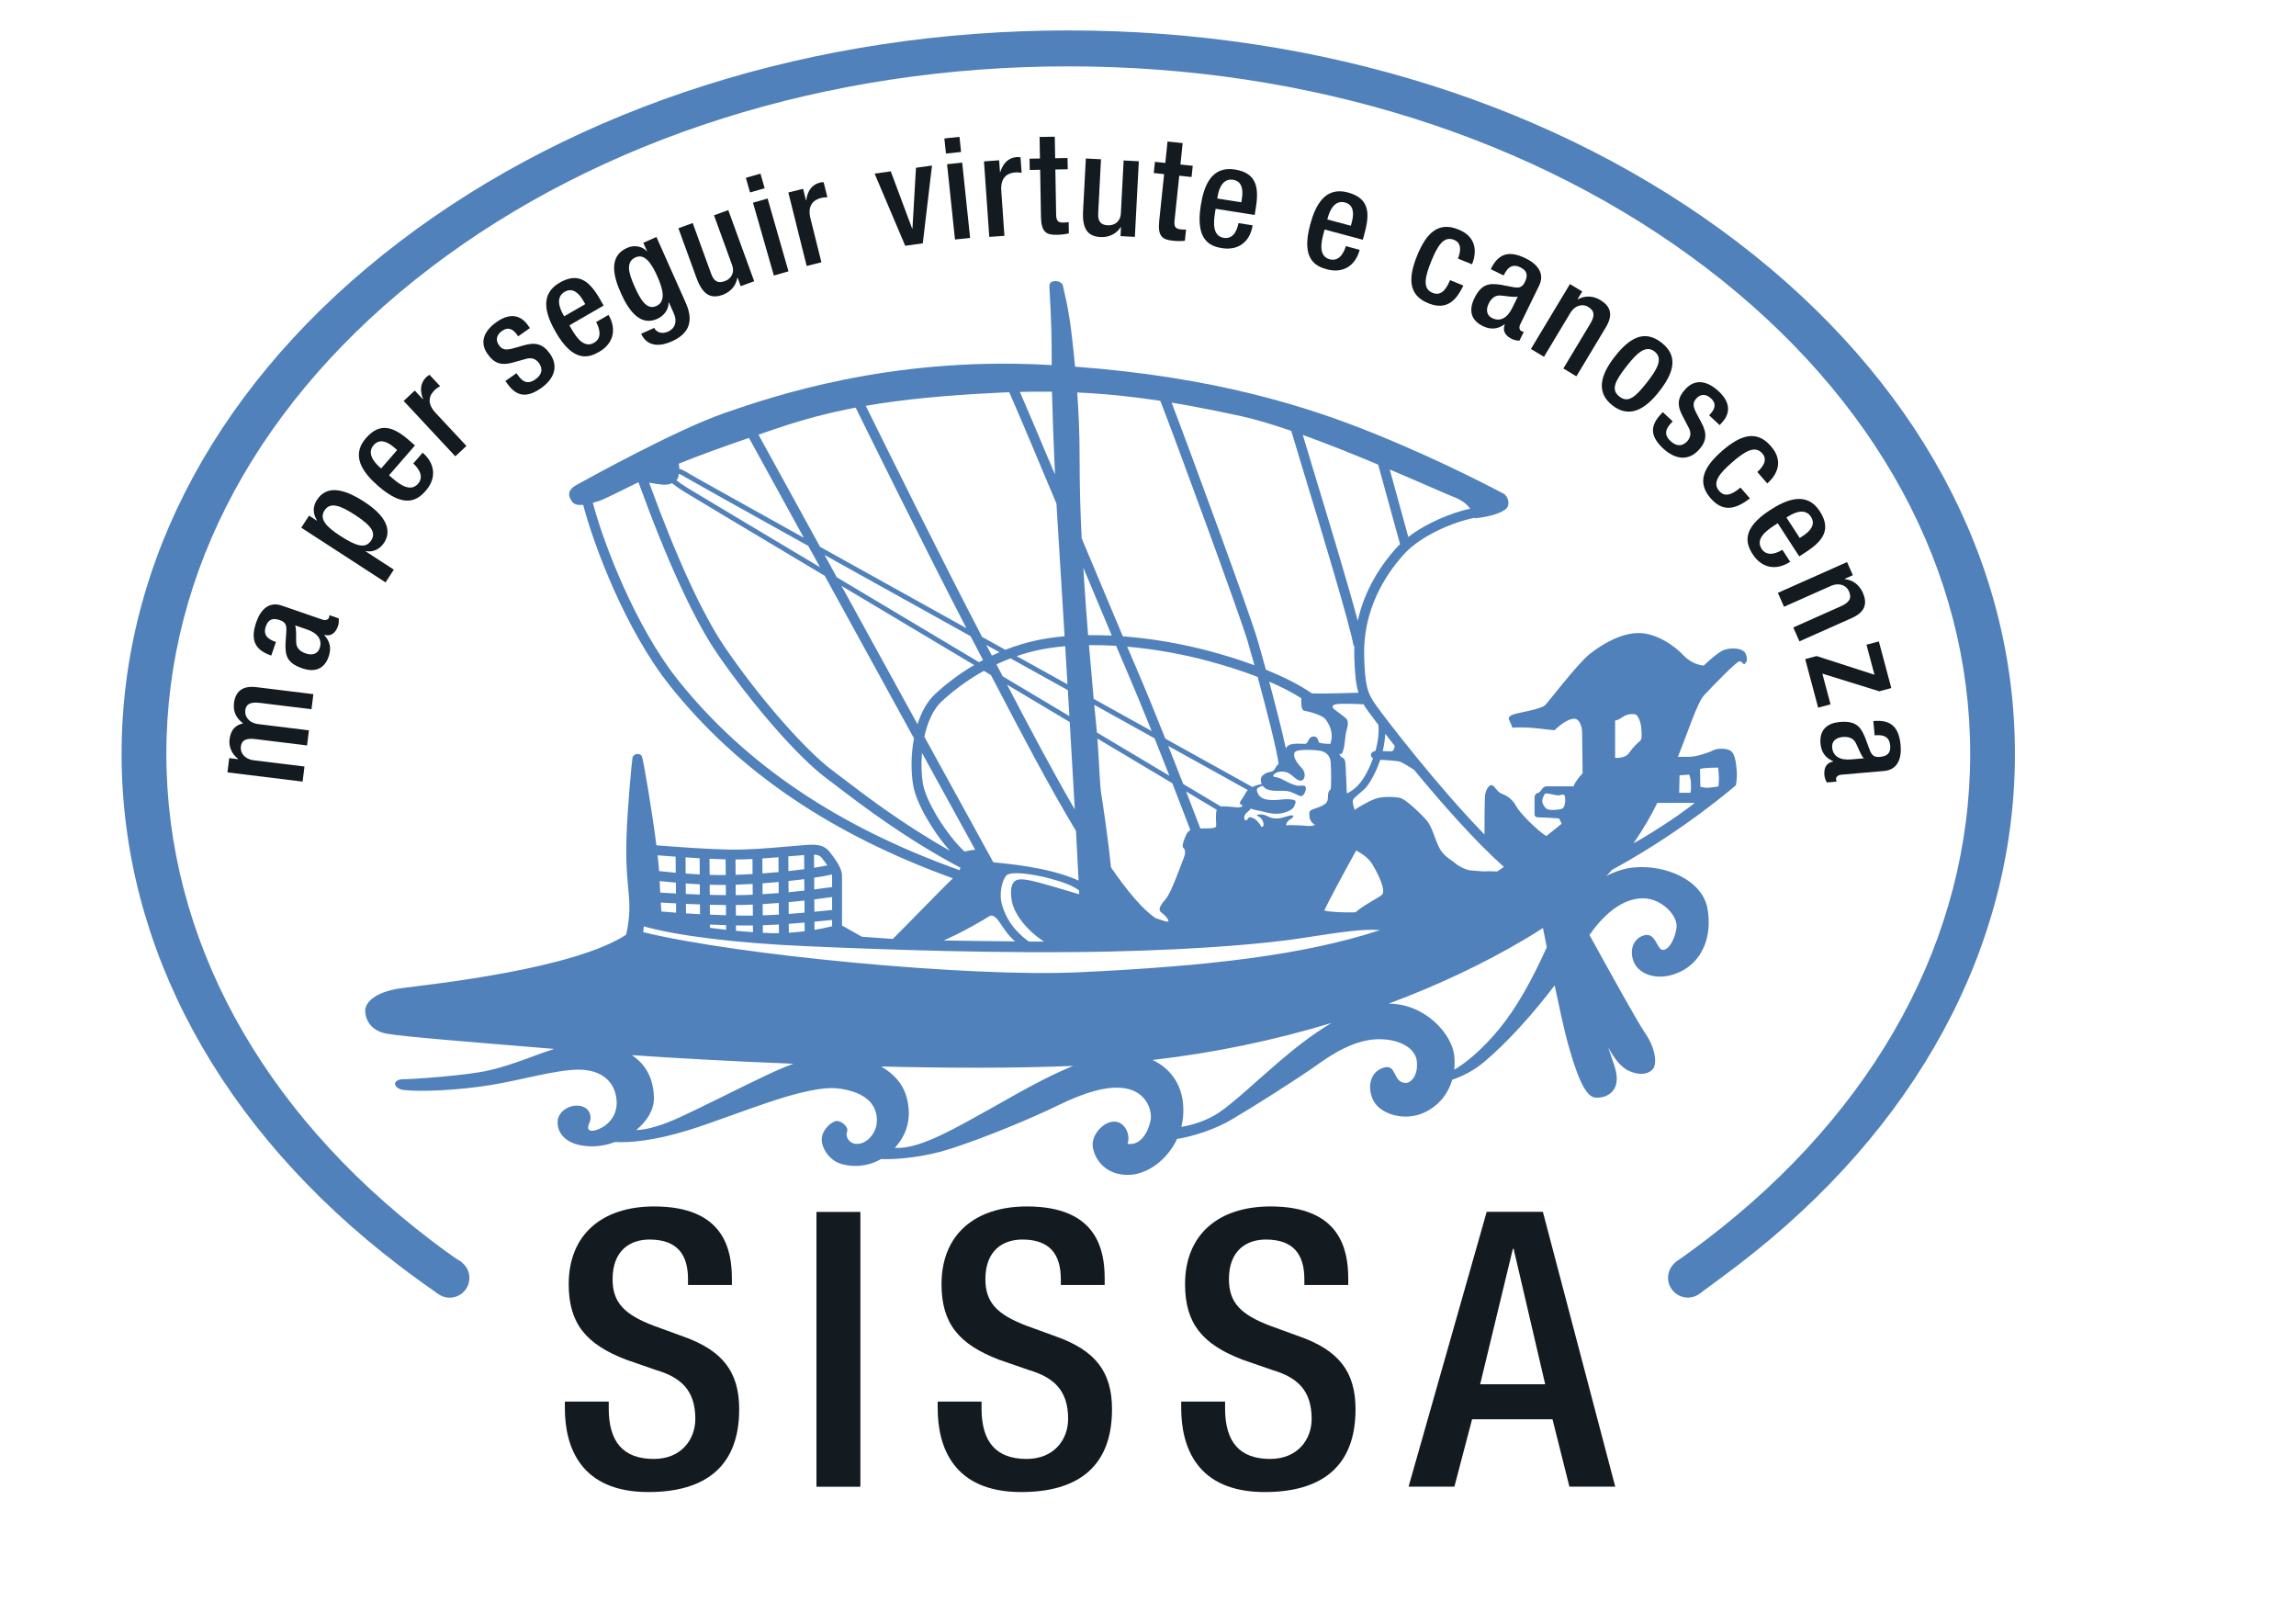 <?xml version="1.0" encoding="UTF-8" standalone="no"?>
<!-- Created with Inkscape (http://www.inkscape.org/) -->
<svg
   xmlns:svg="http://www.w3.org/2000/svg"
   xmlns="http://www.w3.org/2000/svg"
   version="1.0"
   width="297mm"
   height="210mm"
   id="svg2545">
  <defs
     id="defs2547" />
  <g
     id="g2394">
    <path
       d="M 828.558,392.476 C 825.868,394.67 817.544,401.042 802.38,410.109 C 801.088,410.871 799.836,411.553 798.608,412.176 C 803.542,405.177 807.271,398.534 810.266,392.476 L 828.558,392.476 z M 821.136,378.993 L 825.885,378.666 C 825.885,378.666 826.71,381.122 826.71,382.765 C 826.71,384.401 826.884,387.529 826.225,387.529 C 825.565,387.529 820.96,387.529 820.96,387.529 L 821.136,378.993 L 821.136,378.993 z M 839.995,375.214 C 839.995,375.214 840.169,376.539 840.334,378.827 C 840.502,381.12 840.169,384.401 840.169,384.401 C 840.169,384.401 837.367,384.901 835.405,385.075 C 833.436,385.225 831.306,384.575 831.306,384.575 L 831.141,375.871 C 833.095,375.214 839.995,375.214 839.995,375.214 z M 789.644,370.448 L 789.644,352.241 C 793.247,351.576 793.749,348.622 799.164,349.122 C 800.961,349.287 802.277,353.386 802.44,356.022 C 802.61,358.641 802.913,361.422 801.781,362.248 C 800.622,363.064 798.342,365.368 796.36,368.163 C 794.409,370.941 789.644,370.45 789.644,370.448 L 789.644,370.448 z M 763.447,395.406 C 761.723,395.906 758.29,396.149 756.826,395.664 C 755.368,395.172 754.621,393.695 754.149,392.476 C 753.646,391.247 754.621,388.802 755.368,388.059 C 756.087,387.331 760.761,389.015 762.232,388.772 C 764.147,388.452 764.909,387.817 765.163,389.779 C 765.39,391.739 765.163,394.921 763.447,395.406 z M 732.662,503.343 C 724.289,513.425 716.139,519.984 710.975,522.893 C 711.211,520.665 711.211,518.372 710.99,516.047 C 709.887,505.587 697.018,490.71 678.934,490.596 C 703.104,481.592 725.628,470.911 745.775,458.952 C 748.779,457.17 751.634,455.392 754.348,453.613 C 754.956,456.603 755.583,459.779 756.233,463.021 C 749.024,478.983 741.471,492.711 732.662,503.343 L 732.662,503.343 z M 672.255,390.505 C 668.703,391.838 663.503,394.968 662.32,395.853 C 662.32,395.853 660.983,392.287 661.434,391.097 C 661.87,389.908 665.575,387.241 667.52,385.302 C 668.733,384.081 672.328,378.849 674.79,371.435 C 677.742,371.508 683.563,371.95 684.658,372.397 C 685.407,372.691 688.496,374.404 691.373,376.343 C 704.451,392.203 720.931,410.987 735.257,423.778 C 734.171,424.513 733.082,425.255 731.99,426.005 C 729.667,425.846 727.374,425.839 725.117,425.96 C 722.337,425.711 719.784,425.582 718.764,425.444 C 716.538,425.15 712.98,423.362 711.338,421.87 C 709.711,420.384 705.983,418.75 703.763,414.6 C 701.537,410.426 700.206,404.185 697.52,401.063 C 694.851,397.929 687.268,390.651 684.6,390.06 C 681.922,389.461 675.834,389.165 672.255,390.505 z M 675.537,437.478 C 673.577,439.086 666.284,442.691 662.771,445.903 C 662.698,445.924 662.623,445.948 662.527,445.963 C 657.417,446.146 650.063,445.819 647.468,445.07 C 648.853,441.789 658.067,424.626 663.061,415.712 C 666.559,417.711 669.111,419.514 670.93,422.475 C 673.755,427.08 677.905,435.557 675.537,437.478 L 675.537,437.478 z M 527.446,475.273 C 474.098,477.79 360.265,466.89 314.477,455.665 L 314.754,452.84 C 331.537,457.52 360.055,461.02 394.662,462.542 C 430.13,464.103 490.005,466.299 542.23,465.14 C 589.087,464.109 620.671,461.013 636.492,458.566 C 657.017,455.377 666.434,454.014 674.732,454.658 C 637.298,466.898 590.803,472.291 527.446,475.273 L 527.446,475.273 z M 625.863,518.528 C 614.449,528.254 603.253,538.981 595.827,543.934 C 589.849,547.916 582.475,550.106 577.571,550.81 C 578.327,547.704 578.681,544.365 578.503,540.844 C 577.889,529.474 571.639,521.953 563.474,518.129 C 593.697,514.688 623.155,508.487 650.937,500.065 C 641.093,505.896 632.07,513.236 625.863,518.528 L 625.863,518.528 z M 505.759,529.989 C 493.983,536.192 472.629,548.895 460.868,554.469 C 451.243,559.035 443.894,561.519 437.475,561.081 C 444.195,553.816 445.906,544.857 442.911,535.253 C 441.195,529.738 436.964,524.802 430.791,521.341 C 463.391,522.112 496.501,522.219 524.646,521.03 C 517.743,523.816 511.195,527.134 505.759,529.989 z M 373.276,526.277 C 361.5,531.859 341.378,542.076 331.796,546.409 C 324.387,549.765 316.433,552.363 311.048,552.386 C 316.371,548.006 319.877,542.319 319.709,536.496 C 319.462,526.155 314.906,519.711 308.908,515.774 C 328.376,517.126 356.594,518.75 387.929,519.984 C 382.873,521.762 378.094,523.999 373.276,526.277 L 373.276,526.277 z M 330.313,418.757 L 330.384,426.617 C 327.337,426.338 324.565,426.058 322.242,425.801 C 322.084,423.581 321.817,420.962 321.504,418.097 C 324.338,418.316 327.299,418.553 330.313,418.757 L 330.313,418.757 z M 330.483,436.759 C 327.479,436.602 324.832,436.443 322.79,436.315 C 322.706,434.625 322.61,432.77 322.511,430.702 C 324.817,430.934 327.479,431.215 330.431,431.458 L 330.483,436.759 z M 330.547,446.146 C 327.893,445.946 325.444,445.75 323.335,445.553 C 323.269,444.417 323.168,442.964 323.052,441.175 C 325.113,441.304 327.666,441.457 330.513,441.6 L 330.547,446.146 L 330.547,446.146 z M 342.053,419.527 L 342.104,427.443 C 339.732,427.323 337.428,427.173 335.225,427.012 L 335.159,419.089 C 337.462,419.255 339.766,419.386 342.053,419.527 z M 342.171,437.266 C 339.818,437.199 337.51,437.1 335.303,436.995 L 335.253,431.86 C 337.48,432.012 339.781,432.162 342.136,432.285 L 342.171,437.266 z M 342.237,446.863 C 339.869,446.736 337.576,446.614 335.384,446.478 L 335.354,441.834 C 337.561,441.925 339.85,442.032 342.207,442.101 L 342.237,446.863 z M 354.752,420.073 L 354.818,427.731 C 352.199,427.755 349.548,427.733 346.948,427.649 L 346.877,419.77 C 349.61,419.916 352.246,420.006 354.752,420.073 z M 354.885,437.562 C 352.313,437.547 349.661,437.504 347.014,437.427 L 346.963,432.474 C 349.582,432.557 352.234,432.596 354.846,432.572 L 354.885,437.562 z M 354.952,447.386 C 352.281,447.303 349.644,447.206 347.076,447.092 L 347.049,442.259 C 349.7,442.32 352.347,442.373 354.913,442.403 L 354.952,447.386 z M 354.995,454.521 C 352.328,454.225 349.715,453.9 347.111,453.538 L 347.111,451.929 C 349.676,452.028 352.328,452.144 354.979,452.219 L 354.995,454.521 z M 367.896,419.907 L 367.926,427.246 C 365.122,427.413 362.339,427.551 359.641,427.626 L 359.589,420.15 C 362.354,420.126 365.163,420.036 367.896,419.907 L 367.896,419.907 z M 368.005,437.334 C 366.623,437.397 365.257,437.457 363.919,437.504 C 362.588,437.532 361.171,437.555 359.707,437.564 L 359.677,432.465 C 362.369,432.381 365.163,432.246 367.973,432.087 L 368.005,437.334 z M 368.091,447.567 C 366.161,447.59 364.248,447.593 362.354,447.56 C 361.5,447.545 360.645,447.53 359.791,447.515 L 359.739,442.401 C 361.238,442.386 362.685,442.373 364.072,442.328 C 365.358,442.29 366.7,442.236 368.04,442.176 L 368.091,447.567 L 368.091,447.567 z M 368.121,455.665 C 365.358,455.474 362.569,455.257 359.821,455.006 L 359.806,452.348 C 360.645,452.348 361.47,452.378 362.273,452.393 C 364.205,452.423 366.146,452.423 368.106,452.402 L 368.121,455.665 L 368.121,455.665 z M 380.586,419.029 L 380.64,426.292 C 378.032,426.535 375.399,426.756 372.765,426.945 L 372.718,419.635 C 375.468,419.446 378.13,419.242 380.586,419.029 z M 380.702,436.549 C 378.032,436.759 375.416,436.935 372.827,437.1 L 372.799,431.782 C 375.432,431.593 378.064,431.374 380.668,431.134 L 380.702,436.549 L 380.702,436.549 z M 380.784,447.075 C 378.16,447.228 375.532,447.365 372.894,447.449 L 372.866,441.925 C 375.447,441.774 378.064,441.6 380.735,441.396 L 380.784,447.075 L 380.784,447.075 z M 380.831,456.133 C 379.773,456.165 378.723,456.18 377.606,456.187 C 376.056,456.127 374.506,456.037 372.96,455.961 L 372.932,452.286 C 375.584,452.196 378.199,452.075 380.799,451.908 L 380.831,456.133 z M 392.229,418.044 C 392.545,418.022 392.85,417.984 393.146,417.962 L 393.181,424.893 C 390.744,425.217 388.146,425.528 385.458,425.816 L 385.411,418.613 L 392.229,418.044 L 392.229,418.044 z M 393.264,435.336 C 390.679,435.63 388.114,435.904 385.539,436.141 L 385.494,430.662 C 388.161,430.382 390.761,430.073 393.213,429.747 L 393.264,435.336 z M 393.346,446.128 C 390.842,446.349 388.243,446.562 385.608,446.751 L 385.576,440.995 C 388.146,440.75 390.709,440.486 393.299,440.198 L 393.346,446.128 z M 393.397,455.216 C 391.074,455.504 388.504,455.755 385.668,455.931 L 385.638,451.59 C 388.277,451.408 390.879,451.189 393.382,450.97 L 393.397,455.216 z M 401.76,419.347 C 402.898,420.77 403.782,421.983 404.478,423.005 C 402.584,423.422 400.394,423.802 398.024,424.188 L 397.977,417.75 C 399.78,417.833 400.905,418.265 401.76,419.347 z M 406.816,449.682 L 406.816,452.762 C 405.066,453.188 402.202,453.885 398.222,454.544 L 398.187,450.53 C 400.394,450.324 402.518,450.113 404.51,449.916 L 406.816,449.682 z M 404.033,445.106 C 402.17,445.289 400.21,445.486 398.155,445.684 L 398.125,439.638 C 401.049,439.282 403.967,438.904 406.816,438.496 L 406.816,444.834 L 404.033,445.106 L 404.033,445.106 z M 406.749,427.458 C 406.801,427.722 406.816,427.898 406.816,428.042 L 406.816,433.609 C 403.952,434.032 401.019,434.412 398.086,434.784 L 398.058,429.049 C 401.35,428.549 404.315,428.012 406.749,427.458 L 406.749,427.458 z M 483.547,447.938 C 485.554,446.605 487.548,449.046 489.309,451.713 C 490.859,454.014 492.897,457.316 496.291,460.172 C 483.313,460.058 470.997,459.878 461.353,459.725 C 470.965,455.573 481.719,449.16 483.547,447.938 L 483.547,447.938 z M 331.468,332.412 C 310.836,306.586 295.043,265.693 289.843,245.782 C 290.978,245.447 292.017,245.114 292.805,244.903 C 294.914,244.311 303.274,240.062 312.137,235.714 C 326.116,274.229 339.44,303.2 350.735,319.62 C 368.067,344.787 390.447,370.345 403.967,380.386 L 409.749,384.764 C 422.392,394.421 442.713,409.887 469.516,424.143 C 469.454,424.551 469.334,424.968 469.185,425.384 C 409.549,404.069 364.366,373.569 331.468,332.412 L 331.468,332.412 z M 323.844,236.904 C 325.772,237.099 327.365,236.745 328.604,236.17 C 329.922,237.305 331.863,238.714 334.761,240.511 C 338.267,242.668 366.442,259.529 403.228,281.477 L 446.846,360.898 C 445.378,368.691 445.309,376.94 446.449,383.834 C 447.885,392.476 455.999,406.457 464.428,415.871 C 441.56,402.963 424.005,389.575 412.679,380.925 L 406.848,376.509 C 395.583,368.131 374.049,344.963 354.718,316.879 C 343.82,301.064 330.942,273.138 317.358,235.942 C 319.748,236.359 321.981,236.724 323.844,236.904 L 323.844,236.904 z M 331.567,233.282 C 331.614,232.928 331.747,232.337 331.863,231.594 C 332.784,231.934 333.819,232.436 334.957,233.2 C 336.045,233.905 360.845,247.759 395.192,266.876 L 400.92,277.288 C 365.897,256.377 339.403,240.532 336.045,238.458 C 333.546,236.91 331.848,235.714 330.676,234.753 C 331.223,234.207 331.537,233.679 331.567,233.282 z M 366.176,214.06 L 393.002,262.882 C 360.517,244.803 337.346,231.876 336.312,231.178 C 334.972,230.291 333.508,229.566 332.095,229.119 C 332.095,228.344 332.024,227.513 331.827,226.671 C 340.442,223.135 351.063,219.264 366.176,214.06 z M 380.503,209.182 C 392.674,205.077 404.778,201.822 418.339,199.255 C 425.585,213.985 451.868,267.268 472.481,307.071 C 447.452,293.18 422.525,279.311 400.935,267.299 L 370.824,212.471 C 373.866,211.417 377.095,210.327 380.503,209.182 L 380.503,209.182 z M 488.798,191.929 C 490.363,191.845 491.894,191.8 493.425,191.734 C 498.036,202.222 506.865,223.18 516.509,246.183 C 516.543,246.894 516.576,247.576 516.625,248.227 C 516.968,253.779 518.585,279.712 520.481,311.024 C 515.607,311.449 510.996,312.123 506.697,313.031 C 501.285,314.191 496.214,315.796 491.501,317.636 C 487.727,315.539 483.942,313.441 480.137,311.32 C 459.67,272.099 431.744,215.546 423.281,198.368 C 441.294,195.246 462.04,193.211 488.798,191.929 L 488.798,191.929 z M 514.302,191.476 C 514.6,203.093 515.182,218.826 515.783,231.974 C 508.72,215.174 502.5,200.459 498.629,191.575 C 504.014,191.437 509.25,191.399 514.302,191.476 L 514.302,191.476 z M 521.894,334.509 C 513.827,330.035 505.51,325.415 497.068,320.735 C 500.441,319.56 503.994,318.56 507.719,317.757 C 511.734,316.902 516.114,316.28 520.777,315.872 C 521.14,321.952 521.52,328.195 521.894,334.509 L 521.894,334.509 z M 522.819,350.036 C 512.398,343.827 501.427,337.268 490.232,330.602 L 487.171,324.756 C 489.376,323.725 491.66,322.733 494.05,321.817 C 503.601,327.109 512.988,332.33 522.076,337.374 C 522.323,341.584 522.57,345.82 522.819,350.036 L 522.819,350.036 z M 525.47,395.679 C 514.027,376.002 502.466,354.015 492.371,334.686 C 502.897,340.963 513.188,347.114 522.997,352.954 C 523.888,367.852 524.728,382.531 525.47,395.679 L 525.47,395.679 z M 482.16,315.228 C 484.339,316.423 486.49,317.613 488.639,318.811 C 487.368,319.348 486.131,319.901 484.927,320.477 L 483.347,317.478 C 482.969,316.741 482.574,315.977 482.16,315.228 L 482.16,315.228 z M 450.762,368.047 L 476.764,415.364 C 475.014,415.515 473.155,415.946 471.524,416.227 C 462.766,408.039 452.673,391.808 451.205,383.037 C 450.515,378.87 450.303,373.548 450.762,368.047 z M 409.124,282.181 L 403.125,271.281 C 424.844,283.371 449.693,297.178 474.491,310.964 C 476.069,313.976 477.619,316.924 479.083,319.728 L 480.618,322.643 C 479.957,322.982 479.298,323.339 478.669,323.704 C 454.893,309.517 430.69,295.074 409.124,282.181 z M 476.266,325.082 C 467.775,330.087 461.282,335.435 457.167,339.276 C 453.266,342.887 450.447,348.121 448.568,354.015 L 411.408,286.379 C 431.732,298.503 454.167,311.887 476.266,325.082 z M 526.059,406.205 C 526.572,415.628 527.016,423.901 527.313,430.406 C 511.983,423.587 491.301,422.172 485.636,421.492 L 451.93,360.134 C 453.384,353.278 456.08,346.872 460.443,342.812 C 464.761,338.803 471.758,333.073 481.009,327.923 C 482.16,328.595 483.3,329.277 484.438,329.96 L 486.447,333.76 C 498.792,357.413 512.638,383.916 526.059,406.205 L 526.059,406.205 z M 494.644,440.213 C 495.701,446.264 501.07,454.059 510.388,460.285 C 507.915,460.27 505.443,460.247 502.977,460.24 C 494.612,454.074 491.632,447.962 489.981,442.622 C 488.205,436.843 489.981,430.193 491.976,427.974 C 493.968,425.754 504.389,427.089 512.823,429.307 C 519.671,431.11 524.182,432.776 527.549,435.245 C 527.564,435.904 527.594,436.549 527.609,437.148 C 518.783,434.487 511.668,432.398 508.49,431.557 C 502.612,429.99 498.629,429.307 496.716,430.346 C 494.822,431.374 493.624,434.155 494.644,440.213 L 494.644,440.213 z M 567.276,195.927 C 574.071,213.221 606.025,300.207 609.909,313.244 C 610.774,316.226 611.98,320.402 613.297,325.187 C 604.983,322.128 597.188,319.841 591.831,318.401 C 577.431,314.551 562.8,312.084 548.948,311.039 C 543.606,298.382 536.897,282.387 529.93,265.746 C 529.569,264.853 529.191,263.966 528.828,263.088 C 528.163,250.052 527.821,237.503 527.821,223.414 C 527.821,212.053 527.34,201.571 526.662,191.848 C 541.373,192.528 554.768,194.02 567.276,195.927 L 567.276,195.927 z M 606.759,203.42 C 613.777,204.933 622.239,207.503 631.299,210.614 L 637.173,230.109 C 646.13,259.619 659.695,304.222 661.81,315.833 L 662.166,315.764 C 662.084,317.529 662.069,319.333 662.114,321.166 C 662.381,329.518 662.928,334.617 664.148,338.617 C 660.863,338.722 646.545,339.183 641.351,338.926 C 634.82,334.411 626.818,330.542 618.896,327.347 C 617.12,320.831 615.523,315.228 614.51,311.857 C 610.819,299.351 581.352,219.045 572.794,196.801 C 584.761,198.784 595.945,201.103 606.759,203.42 L 606.759,203.42 z M 673.785,227.118 L 684.482,265.972 C 683.852,266.577 683.238,267.193 682.667,267.822 C 675.434,275.88 667.254,287.877 663.8,303.443 C 658.845,284.794 648.88,252.053 641.789,228.702 L 636.935,212.598 C 649.192,217.021 662.142,222.24 673.785,227.118 L 673.785,227.118 z M 711.123,243.091 C 714.941,244.53 717.328,246.683 718.792,248.628 C 709.844,250.576 697.58,255.492 688.526,262.483 L 679.451,229.495 C 695.148,236.146 707.581,241.737 711.123,243.091 L 711.123,243.091 z M 609.576,397.201 C 610.329,396.535 611.025,395.997 611.476,395.271 C 612.586,395.664 613.717,395.99 614.776,396.155 C 617.61,396.593 619.982,397.633 623.54,397.791 C 627.114,397.929 631.114,396.308 632.173,394.968 C 633.208,393.624 633.8,391.696 633.059,391.247 C 632.306,390.801 630.367,390.651 628.74,390.651 C 627.114,390.648 622.941,391.544 619.096,390.801 C 615.22,390.058 614.48,386.932 614.48,386.045 C 614.48,385.309 615.686,384.5 617.35,384.137 C 618.007,385.036 619.044,385.826 620.575,386.196 C 624.287,387.08 628.156,386.045 630.975,387.082 C 633.8,388.126 635.863,389.764 636.907,388.871 C 637.957,387.975 638.852,385.605 638.259,384.56 C 637.669,383.514 635.722,384.401 633.8,383.963 C 631.87,383.514 629.48,382.318 627.847,381.432 C 626.226,380.545 624.592,379.948 623.243,379.804 C 621.906,379.652 622.498,378.456 623.978,377.722 C 625.478,376.97 628.888,376.676 631.284,378.759 C 633.652,380.841 635.722,382.477 637.055,381.137 C 638.401,379.802 637.957,376.972 636.462,375.487 C 634.977,374.001 633.059,371.472 632.757,369.685 C 632.46,367.906 633.059,367.012 635.576,366.716 C 638.111,366.411 643.444,366.579 645.538,367.012 C 647.609,367.457 650.287,368.792 650.574,372.517 C 650.871,376.227 650.871,384.703 650.574,385.605 C 650.287,386.483 649.243,386.483 649.243,389.165 C 649.243,391.838 648.644,392.74 646.276,393.923 C 643.889,395.118 640.19,395.709 640.19,397.042 C 640.19,398.375 639.606,401.306 642.933,403.245 C 641.868,403.676 640.612,403.852 639.442,403.739 C 637.957,403.586 631.411,403.14 628.74,403.442 C 628.888,402.092 629.925,400.905 631.284,400.17 C 632.594,399.419 633.059,397.929 629.925,398.831 C 626.818,399.715 625.478,400.314 622.795,400.011 C 620.13,399.715 618.947,398.088 616.41,398.088 C 613.889,398.088 614.192,398.687 615.368,399.125 C 616.558,399.578 617.913,401.8 617.756,403.14 C 617.61,404.479 616.706,404.479 616.41,403.739 C 616.116,402.978 614.776,401.36 613.889,400.617 C 613,399.874 610.626,398.974 610.329,399.876 C 610.027,400.761 608.687,401.512 608.393,400.467 C 608.097,399.419 608.393,398.24 609.576,397.201 L 609.576,397.201 z M 564.479,360.913 C 566.995,367.223 569.464,373.449 571.72,379.199 C 561.692,373.237 549.62,366.027 536.298,358.075 C 536.203,356.945 536.107,355.848 535.973,354.794 C 535.729,352.295 535.374,348.765 534.99,344.54 C 545.523,350.401 555.47,355.923 564.479,360.913 z M 625.116,373.359 C 624.607,373.842 624.117,374.396 623.83,374.888 C 623.097,376.227 622.498,377.131 621.174,377.266 C 619.828,377.417 617.157,378.456 616.558,380.244 C 616.3,381.06 616.367,382.189 616.833,383.265 C 615.353,383.536 613.659,384.014 612.187,384.742 L 612.223,384.65 C 611.573,384.281 594.753,374.965 569.739,361.074 C 565.048,349.296 560.071,337.079 555.7,326.907 C 554.384,323.86 552.829,320.204 551.084,316.106 C 563.991,317.233 577.504,319.575 590.597,323.081 C 599.494,325.466 607.652,328.088 614.864,330.898 C 619.274,347.099 624.399,367.156 625.116,373.359 L 625.116,373.359 z M 637.669,347.408 C 641.04,347.977 645.731,349.607 647.217,350.833 C 647.41,351.007 647.652,351.196 647.912,351.402 C 648.853,352.651 649.591,353.901 650.109,355.135 C 650.997,357.272 651.285,359.369 650.967,361.475 C 650.68,362.693 650.45,363.612 650.45,363.612 C 647.247,363.67 645.359,363.141 644.947,363.004 C 644.479,362.852 644.642,359.732 641.959,360.028 C 639.303,360.322 639.887,363.594 637.957,363.594 C 634.457,363.594 629.925,362.89 628.658,365.883 C 626.87,357.467 623.555,344.6 620.5,333.185 C 626.567,335.798 631.846,338.533 636.248,341.328 C 636.205,341.811 636.205,342.312 636.205,342.752 C 636.205,344.471 636.205,347.159 637.669,347.408 L 637.669,347.408 z M 531.986,310.476 C 531.327,302.251 530.7,294.082 530.241,286.976 C 530.02,283.74 529.812,280.608 529.636,277.51 C 534.685,289.597 539.501,301.025 543.561,310.691 C 539.634,310.5 535.759,310.425 531.986,310.476 z M 545.678,315.696 C 547.808,320.756 549.708,325.202 551.268,328.822 C 554.938,337.374 559.043,347.378 563.06,357.355 C 554.332,352.529 544.797,347.228 534.7,341.616 C 533.998,334.087 533.193,324.824 532.401,315.35 C 536.699,315.318 541.143,315.416 545.678,315.696 L 545.678,315.696 z M 578.533,414.439 C 579.568,415.326 579.724,416.97 578.681,419.499 C 577.644,422.029 572.749,436.147 570.057,439.269 C 567.394,442.386 566.055,444.471 567.534,445.819 C 568.822,446.946 571.063,448.539 571.306,450.469 C 570.411,450.446 569.902,450.424 569.902,450.424 C 568.296,449.894 566.647,449.357 564.953,448.803 C 558.6,444.492 551.114,435.557 543.149,423.961 C 541.897,411.045 539.198,392.907 538.406,388.089 C 537.652,383.559 537.326,371.564 536.536,361.027 C 550.478,369.357 562.984,376.811 573.155,382.864 C 577.247,393.39 580.514,401.926 582.009,405.836 C 581.174,406.205 580.529,406.768 580.019,407.895 C 579.132,409.834 577.504,413.546 578.533,414.439 L 578.533,414.439 z M 594.569,402.246 C 594.717,404.185 594.569,404.479 592.948,404.784 C 591.831,404.979 589.124,404.904 586.854,404.979 C 585.781,402.161 583.252,395.529 579.894,386.893 C 586.343,390.726 591.432,393.77 594.85,395.816 C 594.324,397.648 594.457,400.595 594.569,402.246 L 594.569,402.246 z M 606.759,393.33 C 606.987,393.435 607.268,393.573 607.586,393.701 C 607.283,394.285 606.705,394.672 605.28,394.672 C 603.614,394.67 599.346,393.944 596.898,394.217 C 593.074,391.937 586.736,388.152 578.473,383.226 C 576.255,377.545 573.762,371.193 571.152,364.625 C 591.256,375.774 605.655,383.757 610.042,386.196 C 609.672,386.55 609.37,386.954 609.14,387.379 C 607.349,390.801 605.129,392.581 606.759,393.33 L 606.759,393.33 z M 668.985,347.801 C 669.932,349.135 671.656,351.423 673.918,354.401 C 674.17,357.413 673.97,361.832 672.461,367.043 C 671.175,367.277 670.228,368.049 670.228,368.958 C 670.228,369.608 670.561,370.252 671.256,370.714 C 668.718,377.722 664.946,384.985 658.467,387.825 C 658.467,387.825 658.001,376.086 657.853,374.147 C 657.705,372.221 657.705,370.875 655.931,370.138 C 655.397,369.911 655.079,369.23 654.767,368.397 C 655.397,368.715 655.944,368.685 656.255,367.981 C 657.49,365.282 657.49,361.362 657.964,358.68 C 658.467,355.975 659.931,352.795 657.964,351.075 C 656.013,349.364 653.821,347.902 652.58,346.925 C 651.367,345.94 650.641,344.714 653.318,344.22 C 655.45,343.834 662.698,344.055 666.64,344.282 C 667.336,345.44 668.089,346.578 668.985,347.801 L 668.985,347.801 z M 677.255,358.708 C 678.668,360.52 680.213,362.504 681.877,364.595 C 681.744,365.806 681.351,367.246 680.241,367.246 C 679.097,367.244 677.512,367.246 676.012,367.171 C 676.641,364.518 677.098,361.679 677.255,358.708 z M 853.515,319.665 C 852.325,316.552 845.266,316.204 841.631,318.281 C 839.549,319.468 836.472,321.999 832.942,325.355 C 829.383,325.02 825.808,323.287 822.68,319.977 C 818.764,315.811 809.948,309.441 801.137,309.441 C 792.328,309.439 783.038,315.077 777.166,319.728 C 771.286,324.391 757.343,342.752 755.383,344.714 C 753.423,346.659 742.403,348.387 740.198,349.122 C 738.001,349.862 737.269,350.833 737.765,351.81 C 738.252,352.793 739.474,355.726 739.474,355.726 C 741.183,355.49 747.064,355.492 750.99,355.977 C 754.887,356.475 760.029,356.954 760.029,356.954 C 762.47,354.513 766.648,351.325 769.57,351.325 C 772.507,351.325 773.497,355.726 773.497,357.937 C 773.497,360.14 773.742,378.024 773.742,378.024 C 772.026,379.733 769.821,382.675 769.326,384.386 C 769.326,384.386 758.312,384.386 756.115,384.386 C 753.912,384.386 753.423,387.334 751.952,387.574 C 750.488,387.817 750.243,389.536 750.243,389.536 C 750.243,389.534 750.243,396.392 750.243,397.869 C 750.243,399.329 750.99,399.58 753.423,399.58 C 755.873,399.578 762.232,400.065 762.232,400.065 L 763.52,402.637 C 761.1,404.638 758.571,406.661 755.952,408.698 C 751.36,405.675 743.128,397.618 741.183,393.953 C 738.987,389.777 735.56,388.551 733.838,387.817 C 732.129,387.08 730.916,384.637 729.682,383.901 C 728.46,383.166 726.255,385.614 726.004,389.287 C 725.804,392.353 725.774,404.071 725.761,407.91 C 702.529,384.044 677.89,351.893 672.899,344.978 C 668.549,338.934 667.387,335.473 666.943,321.029 C 666.256,298.245 677.07,281.282 686.264,271.064 C 694.637,261.731 710.872,255.052 721.034,253.098 C 721.085,253.27 721.1,253.378 721.1,253.378 C 729.579,252.467 734.718,250.348 736.522,248.53 C 738.343,246.72 737.432,242.48 735.015,241.26 C 732.587,240.062 706.892,226.126 671.804,211.902 C 639.015,198.611 593.57,184.273 525.599,179.236 C 525.155,174.479 524.678,169.927 524.182,165.588 C 522.375,149.243 520.019,142.01 519.719,139.897 C 519.41,137.776 516.691,137.162 515.178,137.465 C 513.662,137.776 512.934,138.382 513.07,140.503 C 514.025,156.893 514.237,166.837 514.171,178.487 C 513.085,178.425 512,178.365 510.88,178.289 C 434.656,174.356 377.791,193.741 354.194,201.904 C 330.614,210.09 287.354,233.997 281.905,237.026 C 276.471,240.062 278.412,243.169 279.488,244.903 C 280.589,246.696 282.76,247.031 285.117,246.789 C 290.072,265.753 305.453,307.584 327.713,335.435 C 360.875,376.925 406.206,407.76 465.881,429.345 C 460.855,434.032 443.11,452.453 436.468,458.982 C 432.238,458.688 427.086,458.287 421.372,457.885 L 411.657,452.408 L 411.657,428.042 C 411.657,425.223 409.764,421.612 405.532,416.326 C 402.299,412.311 397.676,412.713 391.796,413.228 L 383.631,413.909 C 376.024,414.589 365.588,415.5 355.95,415.281 C 345.432,415.044 332.125,414.091 320.916,413.205 C 318.642,395.284 314.539,371.616 313.882,369.928 C 313.028,367.676 309.567,368.367 309.221,370.45 C 308.878,372.526 306.804,393.815 306.278,409.744 C 305.764,425.672 307.327,433.465 307.658,441.079 C 307.92,446.629 307.246,452.082 306.127,456.915 C 280.175,473.841 210.77,481.122 196.81,482.962 C 182.172,484.879 178.814,490.65 178.574,493.536 C 178.337,496.413 179.776,503.609 189.135,505.299 C 197.123,506.722 227.868,509.183 271.007,512.742 C 261.46,515.667 252.12,520.134 239.243,523.181 C 228.349,525.755 202.094,527.52 197.761,527.52 C 190.949,527.518 192.495,532.164 197.138,532.776 C 204.868,533.813 224.246,533.012 240.475,530.3 C 255.339,527.823 272.057,522.87 282.895,522.87 C 293.716,522.867 300.794,528.422 301.466,538.049 C 302.076,547.032 294.946,551.673 290.63,552.605 C 288.179,553.133 286.601,552.302 288.146,548.895 C 289.694,545.484 288.146,541.147 283.189,540.524 C 278.253,539.895 273.178,543.305 272.669,547.661 C 272.057,552.914 275.763,560.036 288.758,560.347 C 292.805,560.45 296.921,559.658 300.794,558.226 C 307.791,558.67 319.81,557.681 337.065,552.302 C 360.894,544.865 394.314,529.686 410.736,532.164 C 427.135,534.639 428.979,543.32 428.683,548.575 C 428.369,553.848 423.728,559.74 418.143,559.119 C 415.017,558.771 413.205,555.401 414.122,553.226 C 415.047,551.068 411.655,547.963 409.188,547.963 C 406.698,547.961 401.745,552.302 401.745,556.953 C 401.745,561.586 405.302,565.936 408.561,567.791 C 412.415,569.987 421.896,571.685 430.69,566.595 C 439.053,566.874 452.177,565.573 464.578,561.588 C 480.992,556.324 504.209,546.72 517.518,540.215 C 528.599,534.807 542.29,529.641 552.187,532.473 C 560.855,534.942 563.637,543.32 562.409,548.273 C 560.707,555.057 556.825,560.036 551.253,559.119 C 552.793,555.089 550.322,548.575 545.07,548.273 C 539.791,547.961 533.599,554.46 534.228,560.347 C 534.857,566.245 540.426,574.919 552.49,574.29 C 560.87,573.864 570.604,567.209 575.463,556.74 C 583.391,555.491 594.028,552.045 602.025,547.341 C 612.541,541.145 634.215,527.52 645.042,519.765 C 655.877,512.023 665.781,507.684 675.368,508.002 C 684.975,508.305 692.099,512.646 692.704,518.84 C 693.439,525.951 689.621,529.497 687.144,529.375 C 680.643,529.066 683.127,519.765 676.308,521.938 C 669.496,524.104 668.259,532.164 671.671,538.358 C 675.071,544.545 686.521,548.273 696.116,543.934 C 703.313,540.683 707.972,534.777 709.998,527.786 C 715.177,526.043 720.619,523.28 725.532,519.151 C 737.003,509.524 749.399,495.687 760.074,481.691 C 762.425,492.883 764.652,503.004 766.079,508.305 C 770.414,524.415 774.749,535.882 779.704,536.496 C 784.638,537.115 793.631,534.019 789.303,521.006 C 788.676,519.143 787.624,516.032 786.265,512.062 C 789.614,518.037 792.691,521.794 796.412,523.484 C 803.218,526.582 807.861,524.104 808.793,521.317 C 809.742,518.528 809.422,512.334 803.845,504.283 C 800.813,499.897 788.084,477.017 777.1,457.044 C 787.373,442.275 797.603,438.358 805.096,439.23 C 813.128,440.153 820.559,447.895 819.627,453.78 C 818.712,459.663 815.606,464.618 812.81,464.315 C 810.03,464.01 809.422,455.642 803.845,457.196 C 798.269,458.74 796.412,464.936 798.898,470.511 C 801.367,476.085 810.311,480.13 821.181,475.162 C 832.013,470.198 837.269,458.113 834.8,444.175 C 832.331,430.239 814.363,422.49 798.572,424.051 C 794.318,424.459 789.829,425.885 785.398,428.165 C 786.353,427.147 787.306,426.142 788.21,425.135 C 789,424.702 789.799,424.279 790.621,423.823 C 823.914,405.45 848.628,383.901 848.628,383.901 C 848.628,383.901 849.356,380.955 849.122,377.281 C 848.871,373.608 848.386,368.958 846.425,367.246 C 844.463,365.533 839.321,365.769 837.616,366.755 C 835.905,367.73 829.299,369.943 826.104,369.943 C 824.468,369.941 822.195,369.943 820.34,369.943 C 825.43,357.315 829.883,343.288 833.14,339.843 C 836.972,335.768 848.97,323.272 850.402,323.272 C 851.84,323.27 852.325,325.196 853.044,324.477 C 853.772,323.755 854.719,322.793 853.515,319.665 L 853.515,319.665 z "
       style="fill:#5181ba;fill-rule:evenodd"
       id="path12" />
    <g
       id="g2382">
      <path
         d="M 276.162,685.129 L 276.162,688.324 C 276.162,707.138 283.689,729.346 316.993,729.346 C 344.086,729.346 361.392,717.493 361.392,688.886 C 361.392,670.45 353.116,660.104 334.115,653.335 L 319.63,648.062 C 305.327,642.608 299.495,636.777 299.495,625.295 C 299.495,610.994 308.334,605.912 317.558,605.912 C 330.916,605.912 336.372,613.07 336.372,625.295 L 336.372,628.118 L 357.82,628.118 L 357.82,625.111 C 357.82,611.183 354.245,589.735 319.814,589.735 C 294.602,589.733 278.045,603.284 278.045,627.741 C 278.045,646.932 286.51,657.098 306.078,664.619 L 320.757,669.701 C 332.799,673.276 339.942,679.478 339.942,693.597 C 339.944,703.565 333.173,713.162 319.63,713.162 C 304.762,713.16 297.612,704.883 297.612,688.515 L 297.612,685.129 L 276.162,685.129 L 276.162,685.129 z "
         style="fill:#131a20;fill-rule:evenodd"
         id="path14" />
      <polygon
         points="15.845,131.384 16.845,131.384 16.845,125.127 15.845,125.127 15.845,131.384 "
         transform="matrix(21.47,0,0,21.47,58.977,-2094.06)"
         style="fill:#131a20;fill-rule:evenodd"
         id="polygon16" />
      <path
         d="M 458.436,685.129 L 458.436,688.324 C 458.436,707.138 465.959,729.346 499.265,729.346 C 526.353,729.346 543.666,717.493 543.666,688.886 C 543.666,670.45 535.381,660.104 516.382,653.335 L 501.897,648.062 C 487.598,642.608 481.765,636.777 481.765,625.295 C 481.765,610.994 490.606,605.912 499.827,605.912 C 513.185,605.912 518.639,613.07 518.639,625.295 L 518.639,628.118 L 540.085,628.118 L 540.085,625.111 C 540.085,611.183 536.521,589.735 502.083,589.735 C 476.872,589.733 460.314,603.284 460.314,627.741 C 460.314,646.932 468.78,657.098 488.351,664.619 L 503.026,669.701 C 515.066,673.276 522.211,679.478 522.211,693.597 C 522.211,703.565 515.444,713.162 501.897,713.162 C 487.031,713.16 479.882,704.883 479.882,688.515 L 479.882,685.129 L 458.436,685.129 L 458.436,685.129 z "
         style="fill:#131a20;fill-rule:evenodd"
         id="path18" />
      <path
         d="M 577.498,685.129 L 577.498,688.324 C 577.498,707.138 585.012,729.346 618.327,729.346 C 645.413,729.346 662.72,717.493 662.72,688.886 C 662.72,670.45 654.45,660.104 635.443,653.335 L 620.959,648.062 C 606.654,642.608 600.827,636.777 600.827,625.295 C 600.827,610.994 609.672,605.912 618.887,605.912 C 632.246,605.912 637.705,613.07 637.705,625.295 L 637.705,628.118 L 659.156,628.118 L 659.156,625.111 C 659.156,611.183 655.575,589.735 621.152,589.735 C 595.93,589.733 579.377,603.284 579.377,627.741 C 579.377,646.932 587.838,657.098 607.41,664.619 L 622.084,669.701 C 634.124,673.276 641.269,679.478 641.269,693.597 C 641.269,703.565 634.509,713.162 620.959,713.162 C 606.093,713.16 598.946,704.883 598.946,688.515 L 598.946,685.129 L 577.498,685.129 L 577.498,685.129 z "
         style="fill:#131a20;fill-rule:evenodd"
         id="path20" />
      <path
         d="M 688.653,726.716 L 711.048,726.716 L 719.703,693.781 L 759.022,693.781 L 767.292,726.716 L 789.69,726.716 L 754.318,592.374 L 726.848,592.374 L 688.653,726.716 L 688.653,726.716 z M 723.653,676.664 L 739.644,610.438 L 740.013,610.438 L 755.443,676.664 L 723.653,676.664 L 723.653,676.664 z "
         style="fill:#131a20;fill-rule:evenodd"
         id="path22" />
    </g>
    <g
       id="g2351">
      <path
         d="M 147.947,382.063 L 148.857,374.694 L 124.202,371.665 C 119.42,371.072 117.381,367.916 117.741,364.977 C 118.117,361.903 120.14,360.69 124.919,361.289 L 150.122,364.378 L 151.028,357.001 L 126.372,353.972 C 121.591,353.388 119.553,350.223 119.923,347.224 C 120.292,344.216 122.312,343.005 127.094,343.595 L 152.293,346.685 L 153.201,339.317 L 125.266,335.884 C 118.162,335.012 115.04,338.445 114.401,343.634 C 113.858,348.07 115.569,351.056 118.86,353.609 C 115.655,354.32 112.859,356.198 112.211,361.456 C 111.786,364.938 113.34,368.666 116.391,370.916 L 116.365,371.111 L 112.063,370.589 L 111.206,377.556 L 147.947,382.063 L 147.947,382.063 z "
         style="fill:#131a20;fill-rule:evenodd"
         id="path26" />
      <path
         d="M 150.137,307.713 C 155.26,309.48 157.722,312.653 156.267,316.887 C 155.255,319.809 152.43,320.44 149.512,319.431 C 146.917,318.547 145.135,316.977 144.855,314.622 C 144.598,312.213 145.1,308.018 144.302,305.708 L 150.137,307.713 z M 137.73,296.019 C 131.51,293.876 127.401,297.998 125.273,304.179 C 122.093,313.411 125.138,317.888 132.622,320.455 L 134.904,313.826 C 131.491,312.645 128.362,310.843 129.975,306.154 C 131.254,302.451 133.67,302.043 136.89,303.155 C 139.956,304.207 140.134,306.019 139.971,308.797 L 139.583,314.775 C 139.501,320.06 139.96,324.006 147.741,326.679 C 154.427,328.981 158.761,326.551 160.685,320.956 C 162.098,316.857 161.346,313.54 158.547,310.466 L 158.592,310.335 C 162.042,311.303 164.176,309.132 165.25,306.004 C 165.722,304.641 165.69,303.247 165.593,302.271 L 161.039,300.701 C 161.078,301.004 160.984,301.483 160.829,301.936 C 160.47,302.973 159.036,303.353 157.737,302.912 L 137.73,296.019 z "
         style="fill:#131a20;fill-rule:evenodd"
         id="path28" />
      <path
         d="M 166.289,261.897 C 159.648,257.594 155.904,253.764 158.673,249.5 C 161.484,245.165 166.527,247.128 173.569,251.703 C 182.168,257.283 183.774,260.626 181.451,264.2 C 178.604,268.585 173.732,266.738 166.289,261.897 z M 188.493,284.687 L 192.538,278.454 L 178.748,269.501 L 178.821,269.388 C 182.342,270.032 185.663,268.578 187.838,265.231 C 190.612,260.959 191.172,253.779 178.129,245.311 C 167.452,238.381 159.519,237.327 154.912,244.425 C 152.701,247.832 153.048,251.34 154.993,254.406 L 154.918,254.52 L 151.11,252.051 L 147.286,257.936 L 188.493,284.687 L 188.493,284.687 z "
         style="fill:#131a20;fill-rule:evenodd"
         id="path30" />
      <path
         d="M 186.354,228.984 L 185.781,228.492 C 182.148,225.334 179.563,221.177 182.679,217.585 C 185.433,214.421 189.124,215.632 192.656,218.691 L 194.163,220.001 L 186.354,228.984 L 186.354,228.984 z M 202.882,217.736 L 199.919,215.162 C 192.132,208.392 185.652,206.406 178.881,214.202 C 171.25,222.97 177.689,231.302 185.012,237.666 C 197.941,248.903 204.208,244.42 208.18,239.847 C 213.466,233.78 212.818,226.652 206.639,221.283 L 202.036,226.575 C 203.7,228.015 207.86,232.462 204.387,236.462 C 200.73,240.663 195.548,236.983 191.805,233.726 L 190.197,232.333 L 202.882,217.736 L 202.882,217.736 z "
         style="fill:#131a20;fill-rule:evenodd"
         id="path32" />
      <path
         d="M 222.597,223.058 L 228.031,217.983 L 212.919,201.782 C 208.225,196.745 210.164,192.876 212.631,190.581 C 213.537,189.731 214.679,189.044 215.175,188.762 L 210.012,183.234 C 209.567,183.459 209.121,183.689 208.517,184.249 C 205.449,187.111 205.22,190.899 206.828,195.049 L 206.727,195.139 L 202.785,190.914 L 197.349,195.98 L 222.597,223.058 L 222.597,223.058 z "
         style="fill:#131a20;fill-rule:evenodd"
         id="path34" />
      <path
         d="M 259.076,160.367 L 258.127,159.018 C 255.482,155.24 250.579,151.953 242.856,157.359 C 236.6,161.736 234.339,167.267 238.326,172.963 C 241.72,177.809 245.256,178.779 250.931,177.167 L 257.11,175.438 C 259.766,174.665 261.977,175.303 263.555,177.559 C 265.487,180.325 265.034,183.157 261.711,185.482 C 258.216,187.927 255.635,186.884 253.185,183.384 L 252.517,182.429 L 247.105,186.216 L 247.893,187.345 C 251.998,193.207 256.794,195.139 264.465,189.776 C 270.604,185.473 273.407,179.393 268.869,172.909 C 265.513,168.121 261.732,167.162 256.154,168.798 L 251.322,170.167 C 247.315,171.288 245.574,171.076 243.919,168.714 C 241.948,165.895 243.075,163.426 245.493,161.721 C 248.651,159.518 251.075,161.176 252.773,163.608 L 253.327,164.394 L 259.076,160.367 L 259.076,160.367 z "
         style="fill:#131a20;fill-rule:evenodd"
         id="path36" />
      <path
         d="M 275.827,154.613 L 275.449,153.96 C 273.043,149.788 271.954,145.018 276.063,142.639 C 279.698,140.541 282.798,142.888 285.139,146.933 L 286.137,148.668 L 275.827,154.613 L 275.827,154.613 z M 295.118,149.357 L 293.157,145.965 C 287.994,137.018 282.517,133.036 273.577,138.201 C 263.508,144.009 266.881,153.986 271.733,162.385 C 280.297,177.222 287.687,175.017 292.932,171.988 C 299.901,167.967 301.61,161.021 297.52,153.932 L 291.44,157.438 C 292.543,159.347 295.032,164.899 290.446,167.55 C 285.619,170.335 281.918,165.165 279.44,160.877 L 278.376,159.029 L 295.118,149.357 L 295.118,149.357 z "
         style="fill:#131a20;fill-rule:evenodd"
         id="path38" />
      <path
         d="M 310.069,139.648 C 307.269,133.362 305.848,127.969 310.75,125.787 C 315.464,123.688 318.87,129.476 321.334,135.013 C 323.711,140.352 326.116,147.268 320.834,149.617 C 315.804,151.856 312.643,145.434 310.069,139.648 z M 313.453,163.151 C 314.685,165.914 318.444,171.323 328.505,166.84 C 337.617,162.786 338.927,156.251 335.262,148.017 L 320.931,115.834 L 314.518,118.683 L 316.366,122.833 L 316.237,122.885 C 314.518,120.721 310.541,119.402 306.58,121.167 C 296.966,125.446 300.283,135.945 303.59,143.36 C 307.701,152.599 313.371,159.418 321.294,155.888 C 324.563,154.441 326.946,151.334 326.889,147.822 L 327.017,147.768 L 329.452,153.236 C 331.187,157.129 330.081,160.568 326.558,162.136 C 323.541,163.475 320.787,162.363 319.861,160.296 L 313.453,163.151 z "
         style="fill:#131a20;fill-rule:evenodd"
         id="path40" />
      <path
         d="M 362.122,139.884 L 368.716,137.484 L 356.057,102.695 L 349.075,105.241 L 357.921,129.553 C 359.334,133.431 357.326,136.355 354.348,137.439 C 351.375,138.521 349.159,137.871 347.746,133.985 L 338.665,109.026 L 331.678,111.572 L 340.528,135.885 C 343.8,144.868 348.165,145.988 353.335,144.112 C 357.214,142.695 359.829,139.618 360.446,135.885 L 360.639,135.809 L 362.122,139.884 L 362.122,139.884 z "
         style="fill:#131a20;fill-rule:evenodd"
         id="path42" />
      <path
         d="M 366.7,94.068 L 373.841,92.016 L 371.792,84.875 L 364.652,86.919 L 366.7,94.068 z M 378.345,134.68 L 385.488,132.628 L 375.283,97.044 L 368.143,99.09 L 378.345,134.68 z "
         style="fill:#131a20;fill-rule:evenodd"
         id="path44" />
      <path
         d="M 394.379,130.008 L 401.59,128.216 L 396.227,106.72 C 394.563,100.039 398.136,97.593 401.408,96.775 C 402.61,96.479 403.941,96.428 404.51,96.428 L 402.681,89.079 C 402.178,89.063 401.678,89.051 400.88,89.255 C 396.805,90.261 394.767,93.465 394.164,97.872 L 394.031,97.903 L 392.633,92.297 L 385.421,94.094 L 394.379,130.008 L 394.379,130.008 z "
         style="fill:#131a20;fill-rule:evenodd"
         id="path46" />
      <polygon
         points="17.866,103.13 18.266,103.074 18.476,101.303 18.111,101.354 18.031,102.738 18.024,102.739 17.537,101.435 17.169,101.487 17.866,103.13 "
         transform="matrix(21.47,0,0,21.47,58.977,-2094.06)"
         style="fill:#131a20;fill-rule:evenodd"
         id="polygon48" />
      <path
         d="M 462.478,75.067 L 469.87,74.286 L 469.091,66.896 L 461.701,67.675 L 462.478,75.067 z M 466.897,117.081 L 474.287,116.3 L 470.418,79.49 L 463.026,80.272 L 466.897,117.081 z "
         style="fill:#131a20;fill-rule:evenodd"
         id="path50" />
      <path
         d="M 483.654,115.795 L 491.065,115.282 L 489.524,93.181 C 489.043,86.311 492.985,84.525 496.347,84.291 C 497.581,84.198 498.908,84.381 499.466,84.48 L 498.938,76.935 C 498.447,76.828 497.959,76.723 497.135,76.785 C 492.948,77.077 490.385,79.874 489.023,84.108 L 488.888,84.115 L 488.482,78.352 L 481.073,78.874 L 483.654,115.795 L 483.654,115.795 z "
         style="fill:#131a20;fill-rule:evenodd"
         id="path52" />
      <path
         d="M 503.44,83.076 L 508.533,82.979 L 508.934,105.956 C 509.068,113.532 511.569,114.857 516.586,114.773 C 518.929,114.728 520.988,114.494 522.563,114.048 L 522.467,108.547 C 521.782,108.691 520.889,108.783 519.785,108.798 C 517.241,108.844 516.397,107.828 516.35,104.936 L 515.962,82.848 L 522.016,82.749 L 521.919,77.244 L 515.867,77.35 L 515.685,66.823 L 508.252,66.95 L 508.436,77.478 L 503.346,77.569 L 503.44,83.076 z "
         style="fill:#131a20;fill-rule:evenodd"
         id="path54" />
      <path
         d="M 547.823,115.43 L 554.835,115.791 L 556.773,78.831 L 549.347,78.436 L 548.001,104.273 C 547.78,108.393 544.789,110.303 541.624,110.142 C 538.46,109.977 536.684,108.506 536.905,104.38 L 538.281,77.861 L 530.87,77.468 L 529.509,103.302 C 529.009,112.854 532.585,115.596 538.088,115.883 C 542.202,116.096 545.811,114.286 547.853,111.083 L 548.044,111.096 L 547.823,115.43 L 547.823,115.43 z "
         style="fill:#131a20;fill-rule:evenodd"
         id="path56" />
      <path
         d="M 564.079,84.578 L 569.14,85.117 L 566.744,107.968 C 565.945,115.495 568.266,117.127 573.266,117.648 C 575.589,117.891 577.661,117.906 579.286,117.663 L 579.864,112.186 C 579.153,112.246 578.267,112.225 577.172,112.111 C 574.643,111.839 573.917,110.733 574.228,107.856 L 576.536,85.89 L 582.556,86.526 L 583.134,81.051 L 577.114,80.42 L 578.206,69.945 L 570.81,69.172 L 569.715,79.64 L 564.657,79.11 L 564.079,84.578 L 564.079,84.578 z "
         style="fill:#131a20;fill-rule:evenodd"
         id="path58" />
      <path
         d="M 595.116,97.031 L 595.234,96.282 C 595.988,91.517 598.148,87.127 602.839,87.868 C 606.98,88.525 607.927,92.299 607.186,96.919 L 606.877,98.894 L 595.116,97.031 L 595.116,97.031 z M 613.415,105.084 L 614.037,101.213 C 615.647,91.011 613.902,84.467 603.71,82.854 C 592.215,81.036 588.561,90.906 587.054,100.488 C 584.377,117.406 591.492,120.353 597.482,121.3 C 605.426,122.556 611.122,118.232 612.41,110.151 L 605.471,109.052 C 605.129,111.225 603.577,117.112 598.341,116.278 C 592.838,115.407 593.222,109.06 593.991,104.167 L 594.332,102.055 L 613.415,105.084 L 613.415,105.084 z "
         style="fill:#131a20;fill-rule:evenodd"
         id="path60" />
      <path
         d="M 648.919,107.272 L 649.125,106.544 C 650.368,101.894 652.97,97.744 657.556,98.972 C 661.612,100.054 662.142,103.91 660.944,108.425 L 660.427,110.353 L 648.919,107.272 L 648.919,107.272 z M 666.286,117.193 L 667.291,113.406 C 669.968,103.44 668.918,96.745 658.948,94.07 C 647.706,91.062 643.045,100.503 640.531,109.87 C 636.108,126.419 642.882,130.086 648.726,131.653 C 656.506,133.742 662.632,130.032 664.747,122.125 L 657.971,120.315 C 657.395,122.436 655.235,128.123 650.117,126.754 C 644.73,125.304 645.767,119.035 647.053,114.247 L 647.603,112.189 L 666.286,117.193 z "
         style="fill:#131a20;fill-rule:evenodd"
         id="path62" />
      <path
         d="M 708.918,136.943 C 706.834,142.107 704.141,144.737 700.339,143.122 C 695.369,141.106 696.64,135.389 699.701,127.801 C 702.765,120.21 705.827,115.211 710.797,117.219 C 714.865,118.72 714.097,123.226 712.794,126.414 L 719.688,129.201 C 721.418,124.929 723.179,116.137 712.869,112.122 C 702.913,108.092 697.114,114.363 692.81,125.021 C 688.505,135.668 688.327,144.206 698.282,148.228 C 706.758,151.65 711.656,147.622 715.428,139.571 L 708.918,136.943 L 708.918,136.943 z "
         style="fill:#131a20;fill-rule:evenodd"
         id="path64" />
      <path
         d="M 739.347,150.512 C 736.966,155.381 733.52,157.442 729.495,155.482 C 726.715,154.125 726.433,151.248 727.795,148.468 C 728.993,146.005 730.753,144.423 733.121,144.432 C 735.56,144.475 739.659,145.484 742.055,144.968 L 739.347,150.512 z M 752.47,139.629 C 755.355,133.72 751.759,129.139 745.887,126.268 C 737.099,121.989 732.305,124.465 728.829,131.578 L 735.146,134.652 C 736.715,131.402 738.89,128.525 743.343,130.7 C 746.879,132.417 746.98,134.865 745.488,137.924 C 744.066,140.84 742.248,140.795 739.511,140.297 L 733.624,139.18 C 728.387,138.461 724.422,138.433 720.813,145.825 C 717.706,152.187 719.6,156.783 724.924,159.375 C 728.816,161.275 732.202,160.935 735.59,158.533 L 735.71,158.593 C 734.334,161.895 736.226,164.274 739.199,165.721 C 740.502,166.357 741.892,166.503 742.868,166.524 L 744.985,162.191 C 744.674,162.191 744.215,162.048 743.77,161.835 C 742.795,161.35 742.587,159.881 743.195,158.647 L 752.47,139.629 L 752.47,139.629 z "
         style="fill:#131a20;fill-rule:evenodd"
         id="path66" />
      <path
         d="M 748.474,170.586 L 754.851,174.418 L 767.632,153.129 C 770.118,148.994 773.83,148.427 776.434,149.988 C 779.614,151.895 779.895,154.237 777.411,158.363 L 764.334,180.123 L 770.708,183.955 L 785.089,160.006 C 788.964,153.578 787.203,149.554 782.366,146.647 C 778.83,144.518 774.792,144.427 771.494,146.3 L 771.316,146.192 L 773.549,142.472 L 767.544,138.86 L 748.474,170.586 z "
         style="fill:#131a20;fill-rule:evenodd"
         id="path68" />
      <path
         d="M 795.31,178.916 C 800.354,172.463 804.673,168.504 808.905,171.814 C 813.18,175.153 810.384,180.303 805.339,186.757 C 799.54,194.186 795.991,197.172 791.701,193.823 C 787.47,190.521 789.511,186.347 795.31,178.916 L 795.31,178.916 z M 789.451,174.343 C 782.381,183.399 780.236,191.848 788.313,198.164 C 796.45,204.51 804.128,200.382 811.198,191.332 C 818.272,182.279 820.801,174.124 812.293,167.473 C 803.832,160.869 796.538,165.292 789.451,174.343 L 789.451,174.343 z "
         style="fill:#131a20;fill-rule:evenodd"
         id="path70" />
      <path
         d="M 840.729,207.793 L 841.85,206.589 C 844.987,203.22 847.19,197.737 840.298,191.313 C 834.707,186.1 828.837,185.042 824.088,190.124 C 820.043,194.448 819.839,198.108 822.605,203.319 L 825.58,209.004 C 826.884,211.443 826.716,213.74 824.84,215.754 C 822.53,218.217 819.681,218.36 816.701,215.595 C 813.579,212.686 814.068,209.944 816.984,206.825 L 817.787,205.968 L 812.943,201.468 L 812.012,202.469 C 807.129,207.703 806.228,212.8 813.076,219.178 C 818.568,224.297 825.089,225.768 830.488,219.988 C 834.473,215.709 834.632,211.808 831.867,206.69 L 829.527,202.25 C 827.588,198.57 827.444,196.82 829.413,194.707 C 831.762,192.191 834.413,192.784 836.571,194.797 C 839.381,197.425 838.275,200.143 836.244,202.303 L 835.594,203.005 L 840.729,207.793 L 840.729,207.793 z "
         style="fill:#131a20;fill-rule:evenodd"
         id="path72" />
      <path
         d="M 850.908,238.323 C 846.704,241.979 843.108,243.096 840.463,239.929 C 836.942,235.875 840.669,231.363 846.848,225.993 C 853.023,220.615 858.021,217.555 861.542,221.6 C 864.488,224.789 861.746,228.447 859.142,230.703 L 864.026,236.313 C 867.504,233.284 873.063,226.257 865.701,217.993 C 858.657,209.889 850.636,212.845 841.97,220.381 C 833.299,227.915 829.262,235.438 836.307,243.542 C 842.312,250.447 848.493,249.077 855.522,243.617 L 850.908,238.323 z "
         style="fill:#131a20;fill-rule:evenodd"
         id="path74" />
      <path
         d="M 873.404,252.987 L 874.04,252.579 C 878.076,249.949 882.789,248.618 885.371,252.603 C 887.652,256.124 885.477,259.344 881.554,261.888 L 879.888,262.97 L 873.404,252.987 L 873.404,252.987 z M 879.66,271.983 L 882.947,269.838 C 891.604,264.22 895.301,258.541 889.68,249.882 C 883.349,240.126 873.57,244.021 865.435,249.307 C 851.067,258.638 853.643,265.903 856.937,270.976 C 861.323,277.731 868.344,279.073 875.229,274.62 L 871.397,268.726 C 869.548,269.931 864.134,272.711 861.248,268.265 C 858.21,263.591 863.187,259.623 867.343,256.927 L 869.132,255.761 L 879.66,271.983 z "
         style="fill:#131a20;fill-rule:evenodd"
         id="path76" />
      <path
         d="M 869.207,289.807 L 872.221,296.6 L 894.915,286.497 C 899.322,284.534 902.693,286.194 903.928,288.968 C 905.435,292.36 904.321,294.428 899.928,296.39 L 876.736,306.719 L 879.751,313.506 L 905.267,302.146 C 912.138,299.093 912.992,294.793 910.697,289.633 C 909.025,285.87 905.774,283.47 902.004,283.113 L 901.912,282.928 L 905.873,281.166 L 903.017,274.749 L 869.207,289.807 L 869.207,289.807 z "
         style="fill:#131a20;fill-rule:evenodd"
         id="path78" />
      <polygon
         points="38.36,112.541 38.655,113.646 38.937,113.57 38.75,112.871 40.046,113.273 40.321,113.2 40.037,112.138 39.755,112.213 39.938,112.897 38.62,112.471 38.36,112.541 "
         transform="matrix(21.47,0,0,21.47,58.977,-2094.06)"
         style="fill:#131a20;fill-rule:evenodd"
         id="polygon80" />
      <path
         d="M 905.063,371.221 C 899.662,371.697 896.126,369.797 895.733,365.336 C 895.46,362.25 897.8,360.533 900.875,360.26 C 903.601,360.026 905.858,360.722 907.077,362.759 C 908.29,364.857 909.546,368.895 911.212,370.682 L 905.063,371.221 L 905.063,371.221 z M 921.157,376.863 C 927.71,376.287 929.784,370.856 929.217,364.344 C 928.36,354.609 923.764,351.763 915.878,352.46 L 916.5,359.451 C 920.09,359.131 923.688,359.511 924.12,364.449 C 924.461,368.348 922.415,369.705 919.029,370.001 C 915.788,370.28 914.901,368.706 913.909,366.1 L 911.841,360.473 C 909.75,355.616 907.736,352.203 899.535,352.922 C 892.491,353.534 889.528,357.527 890.052,363.418 C 890.415,367.734 892.461,370.463 896.263,372.129 L 896.278,372.266 C 892.725,372.788 891.658,375.643 891.96,378.93 C 892.074,380.369 892.665,381.635 893.156,382.484 L 897.959,382.065 C 897.8,381.809 897.678,381.331 897.648,380.854 C 897.549,379.755 898.7,378.825 900.08,378.703 L 921.157,376.863 L 921.157,376.863 z "
         style="fill:#131a20;fill-rule:evenodd"
         id="path82" />
    </g>
    <g
       id="g2389">
      <path
         d="M 210.22,624.692 C 210.22,619.374 214.531,615.058 219.853,615.058 C 225.171,615.056 229.483,619.376 229.483,624.692 C 229.483,630.016 225.171,634.327 219.853,634.327 C 214.531,634.327 210.22,630.019 210.22,624.692 z "
         style="fill:#5181ba;fill-rule:evenodd"
         id="path24" />
      <path
         d="M 819.069,617.07 C 824.202,613.457 829.247,609.755 834.246,605.945 C 917.417,542.48 963.231,458.154 963.231,368.483 C 963.231,278.813 917.417,194.478 834.246,131.015 C 750.93,67.454 640.147,32.439 522.276,32.439 C 404.407,32.439 293.61,67.454 210.302,131.015 C 127.134,194.478 81.331,278.815 81.331,368.483 C 81.331,458.154 127.134,542.482 210.302,605.945 C 215.315,609.77 220.264,613.48 225.801,617.087 L 213.874,632.241 C 207.513,627.872 201.306,623.35 195.189,618.678 C 107.651,551.888 59.445,463.031 59.445,368.483 C 59.445,273.935 107.651,185.078 195.189,118.284 C 282.579,51.601 398.739,14.875 522.276,14.875 C 645.81,14.873 761.966,51.601 849.365,118.284 C 936.897,185.078 985.105,273.937 985.105,368.483 C 985.105,463.031 936.897,551.89 849.365,618.678 C 843.259,623.35 837.002,627.865 831.111,632.234 L 819.069,617.07 z "
         style="fill:#5181ba;fill-rule:evenodd"
         id="path84" />
      <path
         d="M 815.518,624.606 C 815.518,619.266 819.854,614.927 825.194,614.927 C 830.536,614.927 834.866,619.269 834.866,624.608 C 834.866,629.954 830.534,634.287 825.194,634.287 C 819.854,634.287 815.518,629.954 815.518,624.606 z "
         style="fill:#5181ba;fill-rule:evenodd"
         id="path86" />
    </g>
  </g>
</svg>
